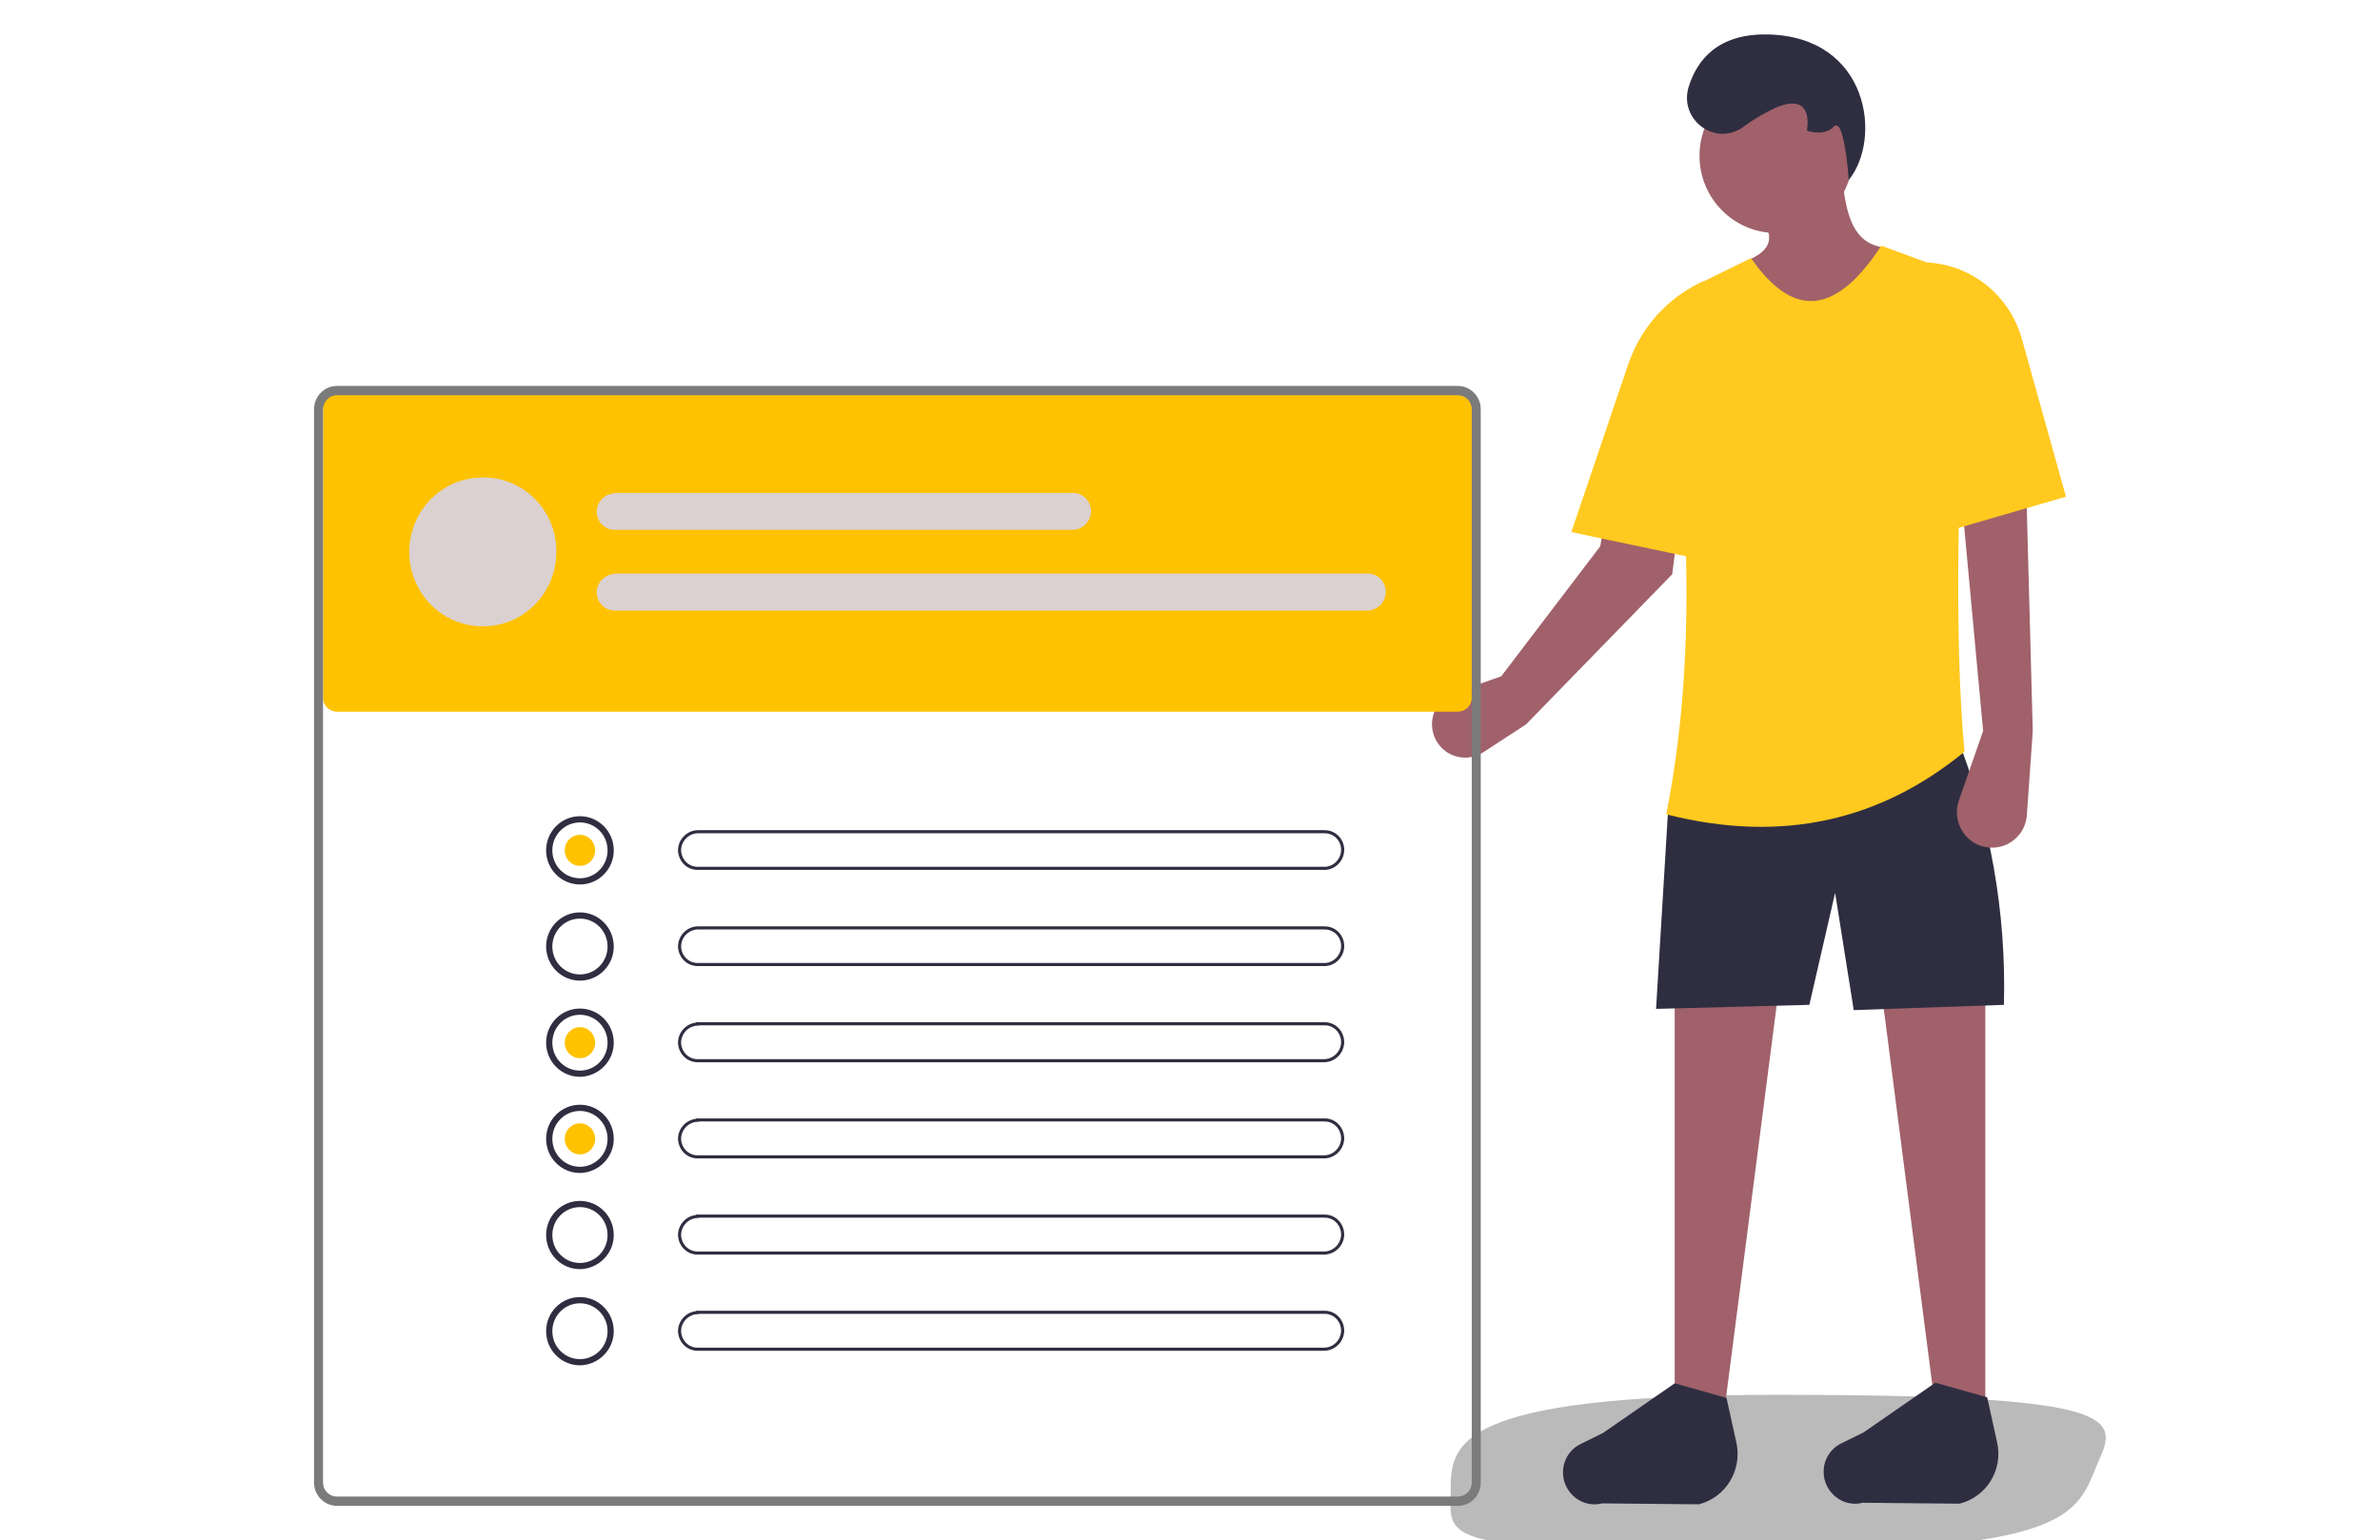 <?xml version="1.0" encoding="utf-8"?>
<!-- Generator: Adobe Illustrator 24.0.2, SVG Export Plug-In . SVG Version: 6.00 Build 0)  -->
<svg version="1.1" id="a5daebb5-dfc9-484a-9f95-ea2bbadd0c20"
	 xmlns="http://www.w3.org/2000/svg" xmlns:xlink="http://www.w3.org/1999/xlink" x="0px" y="0px" viewBox="0 0 767 496.5"
	 style="enable-background:new 0 0 767 496.5;" xml:space="preserve">
<style type="text/css">
	.st0{fill:#BABABA;}
	.st1{fill:#A0616A;}
	.st2{fill:#2F2E41;}
	.st3{fill:#FFC91F;}
	.st4{fill:#FFC200;}
	.st5{fill:#7B7B7C;}
	.st6{fill:none;stroke:#2F2E41;stroke-miterlimit:10;}
	.st7{fill:#DBD1D1;}
</style>
<path class="st0" d="M467.5,480.9c0-15.1,0.1-31.3,105.6-31.3s109.8,6.6,103.8,20c-7.7,17.1-4.3,30.5-109.7,30.5
	S467.5,496,467.5,480.9z"/>
<path class="st1" d="M546.2,128.2l-3.6,27.6l-2.1,16.8l-1.6,12.5l-47.1,48.4l-13.8,9c-5,3.2-11.6,1.8-14.8-3.2
	c-3.2-5-1.8-11.7,3.2-14.9c0.7-0.5,1.5-0.8,2.3-1.1l15.1-5.3l31.9-41.9l1.5-8.2l19-64.7c1.9-3.3,3.2,8.7,5.9,6c0.8,0.9,6.2-10,6.9-9
	C555.7,109,547.6,116.9,546.2,128.2z"/>
<polygon class="st1" points="554.4,464.8 539.7,464.8 539.7,320.5 573.1,319.9 "/>
<polygon class="st1" points="625.1,464.8 639.8,464.8 639.8,320.5 606.4,319.9 "/>
<ellipse class="st1" cx="572.4" cy="50.2" rx="24.7" ry="24.9"/>
<path class="st1" d="M614.4,85.9l-4,24.3l-46.7,2.7V83.7c9.6-4.2,7.5-10.3,0-17.3l30-8.8c1.1,10,2.9,19.4,11.2,21.7
	c3.6,0.9,6.8,3.1,9.1,6.1L614.4,85.9z"/>
<path class="st2" d="M645.8,323.9l-48.4,1.7l-6-37.8l-8.3,36.1l-49.4,1.3l4-66.1l92.7-22.2C641.4,264.6,646.6,294.2,645.8,323.9z"/>
<path class="st2" d="M547.5,484.9l-31.2-0.3c-5.4,1.4-10.9-2-12.3-7.5c-0.2-0.8-0.3-1.6-0.3-2.5l0,0c0-3.9,2.2-7.5,5.8-9.2l7.1-3.5
	l23.1-16l16.7,4.7l3.2,14.5C561.5,474,556.1,482.7,547.5,484.9z"/>
<path class="st2" d="M631.5,484.7l-31.2-0.3c-5.4,1.4-10.9-2-12.3-7.5c-0.2-0.8-0.3-1.6-0.3-2.5l0,0c0-3.9,2.2-7.5,5.8-9.2l7.1-3.5
	l23.1-16l16.7,4.7l3.2,14.5C645.6,473.8,640.2,482.5,631.5,484.7z"/>
<path class="st2" d="M561.7,41c-9,6.3-20.7-2.4-17.5-13c2.7-8.7,9.4-17.2,25.5-16.9c32.7,0.7,36.9,33.7,26.1,46.9
	c0,0-1.4-20.6-4.8-17.2c-3.3,3.4-8.7,1.3-8.7,1.3s2.7-12.8-10-7.4C568.6,36.4,565,38.5,561.7,41z"/>
<path class="st3" d="M633.1,242.3c-26.7,21.9-58.3,29.8-96.1,20.2c9.6-48.8,7.7-100.7,0-154.1c0-7.2,4-13.7,10.4-16.9l16.9-8.3
	c15,21.6,28.8,16.1,42-4l18.7,6.9c5.2,1.9,8.7,6.9,8.6,12.5C631.2,152.9,629.6,204.5,633.1,242.3z"/>
<path class="st3" d="M551.7,181l-8.3-1.7l-2.9-0.6l-23.3-4.9l-10.8-2.3l18.3-54c2.3-6.7,6-12.8,11-17.7c3.9-3.9,8.4-7,13.4-9.2v0.1
	L551.7,181z"/>
<path class="st1" d="M639.1,235.6l-7.8,22.4c-2.1,5.9,1,12.5,6.9,14.6c0.9,0.3,1.9,0.5,2.9,0.6l0,0c6.2,0.5,11.7-4.2,12.1-10.5
	c0,0,0-0.1,0-0.1l1.9-27l-2-74.2l-20.7,2L639.1,235.6z"/>
<path class="st3" d="M665.8,160.1l-44,12.8l-0.7-88.3l0,0c14.4,0.8,26.6,10.7,30.5,24.7L665.8,160.1z"/>
<path class="st4" d="M108.6,126.4c-2.5,0-4.4,2-4.5,4.5v94c0,2.5,2,4.5,4.5,4.5h361.2c2.5,0,4.5-2,4.5-4.5v-94c0-2.5-2-4.5-4.5-4.5
	H108.6z"/>
<path class="st5" d="M469.8,485.4H108.6c-4.1,0-7.4-3.4-7.4-7.5v-346c0-4.1,3.3-7.5,7.4-7.5h361.2c4.1,0,7.4,3.4,7.4,7.5v346
	C477.2,482.1,473.9,485.4,469.8,485.4z M108.6,127.4c-2.5,0-4.4,2-4.5,4.5v346c0,2.5,2,4.5,4.5,4.5h361.2c2.5,0,4.5-2,4.5-4.5v-346
	c0-2.5-2-4.5-4.5-4.5H108.6z"/>
<path id="a412c548-e719-4eea-a05b-cd0e7020a11d" class="st6" d="M224.8,268.1c-3.2,0.1-5.8,2.8-5.8,6c0.1,3.2,2.6,5.8,5.8,5.8h201.9
	c3.2,0.1,5.9-2.6,6-5.8c0.1-3.3-2.5-6-5.8-6l0,0c-0.1,0-0.1,0-0.2,0H224.8z"/>
<path id="b78b0a84-c378-4508-9336-e77aabaafae0" class="st6" d="M224.8,299.1c-3.2,0.1-5.8,2.8-5.8,6c0.1,3.2,2.6,5.8,5.8,5.8h201.9
	c3.2,0.1,5.9-2.6,6-5.8c0.1-3.3-2.5-6-5.8-6c-0.1,0-0.1,0-0.2,0H224.8z"/>
<path id="e32b0e90-8114-4582-9747-2684e16f8e14" class="st6" d="M224.8,330.1c-3.2,0.1-5.8,2.8-5.8,6c0.1,3.2,2.6,5.8,5.8,5.8h201.9
	c3.2,0,5.9-2.6,6-5.9c0-3.3-2.5-6-5.8-6c-0.1,0-0.1,0-0.2,0H224.8z"/>
<path id="b06bb5c2-a5f4-47ff-92f8-77ef735fdd34" class="st6" d="M224.8,361.1c-3.2,0.1-5.8,2.8-5.8,6c0.1,3.2,2.6,5.8,5.8,5.8h201.9
	c3.2,0,5.9-2.6,6-5.9c0-3.3-2.5-6-5.8-6c-0.1,0-0.1,0-0.2,0H224.8z"/>
<path id="b8811759-8962-48e4-84dc-33129b489fa6" class="st6" d="M224.8,392.1c-3.2,0.1-5.8,2.8-5.8,6c0.1,3.2,2.6,5.8,5.8,5.8h201.9
	c3.2,0,5.9-2.6,6-5.9c0-3.3-2.5-6-5.8-6c-0.1,0-0.1,0-0.2,0H224.8z"/>
<path id="b77aa8cf-94af-4633-82e9-cca59aedf566" class="st6" d="M224.8,423.1c-3.2,0.1-5.8,2.8-5.8,6c0.1,3.2,2.6,5.8,5.8,5.8h201.9
	c3.2,0,5.9-2.6,6-5.9c0-3.3-2.5-6-5.8-6c-0.1,0-0.1,0-0.2,0H224.8z"/>
<path class="st7" d="M179.3,177.9c0,13.3-10.6,24-23.7,24s-23.7-10.7-23.7-24s10.6-24,23.7-24c13.1-0.1,23.7,10.6,23.7,23.8
	C179.3,177.8,179.3,177.8,179.3,177.9z"/>
<path id="ebe986c1-6388-4a4d-87c0-ea526f0f496e" class="st7" d="M198.1,159c-3.2,0.1-5.8,2.8-5.8,6c0.1,3.2,2.6,5.8,5.8,5.8h147.5
	c3.2,0,5.9-2.6,6-5.9c0-3.3-2.5-6-5.8-6c-0.1,0-0.1,0-0.2,0H198.1z"/>
<path id="a7d58542-4d48-481b-9cd8-4bec86616530" class="st7" d="M198.1,185c-3.2,0.1-5.8,2.8-5.8,6c0.1,3.2,2.6,5.8,5.8,5.8h242.5
	c3.2,0,5.9-2.6,6-5.9c0-3.3-2.5-6-5.8-6c-0.1,0-0.1,0-0.2,0H198.1z"/>
<path class="st2" d="M186.9,285.1c-6,0-10.9-4.9-10.9-11s4.9-11,10.9-11s10.9,4.9,10.9,11l0,0C197.8,280.2,192.9,285.1,186.9,285.1z
	 M186.9,265.1c-4.9,0-8.9,4-8.9,9s4,9,8.9,9c4.9,0,8.9-4,8.9-9C195.8,269.1,191.8,265.1,186.9,265.1z"/>
<path class="st2" d="M186.9,316.1c-6,0-10.9-4.9-10.9-11s4.9-11,10.9-11s10.9,4.9,10.9,11l0,0C197.8,311.2,192.9,316.1,186.9,316.1z
	 M186.9,296.1c-4.9,0-8.9,4-8.9,9s4,9,8.9,9c4.9,0,8.9-4,8.9-9C195.8,300.1,191.8,296.1,186.9,296.1z"/>
<path class="st2" d="M186.9,347.1c-6,0-10.9-4.9-10.9-11s4.9-11,10.9-11s10.9,4.9,10.9,11l0,0C197.8,342.1,192.9,347,186.9,347.1z
	 M186.9,327.1c-4.9,0-8.9,4-8.9,9s4,9,8.9,9c4.9,0,8.9-4,8.9-9C195.8,331.1,191.8,327.1,186.9,327.1z"/>
<path class="st2" d="M186.9,378.1c-6,0-10.9-4.9-10.9-11s4.9-11,10.9-11s10.9,4.9,10.9,11l0,0C197.8,373.1,192.9,378,186.9,378.1z
	 M186.9,358.1c-4.9,0-8.9,4-8.9,9s4,9,8.9,9c4.9,0,8.9-4,8.9-9C195.8,362.1,191.8,358.1,186.9,358.1z"/>
<path class="st2" d="M186.9,409.1c-6,0-10.9-4.9-10.9-11s4.9-11,10.9-11s10.9,4.9,10.9,11C197.8,404.1,192.9,409,186.9,409.1z
	 M186.9,389.1c-4.9,0-8.9,4-8.9,9s4,9,8.9,9c4.9,0,8.9-4,8.9-9C195.8,393.1,191.8,389.1,186.9,389.1z"/>
<path class="st2" d="M186.9,440.1c-6,0-10.9-4.9-10.9-11s4.9-11,10.9-11s10.9,4.9,10.9,11C197.8,435.1,192.9,440,186.9,440.1z
	 M186.9,420.1c-4.9,0-8.9,4-8.9,9s4,9,8.9,9c4.9,0,8.9-4,8.9-9C195.8,424.1,191.8,420.1,186.9,420.1z"/>
<ellipse class="st4" cx="186.9" cy="274.1" rx="4.9" ry="5"/>
<ellipse class="st4" cx="186.9" cy="336.1" rx="4.9" ry="5"/>
<ellipse class="st4" cx="186.9" cy="367.1" rx="4.9" ry="5"/>
</svg>
